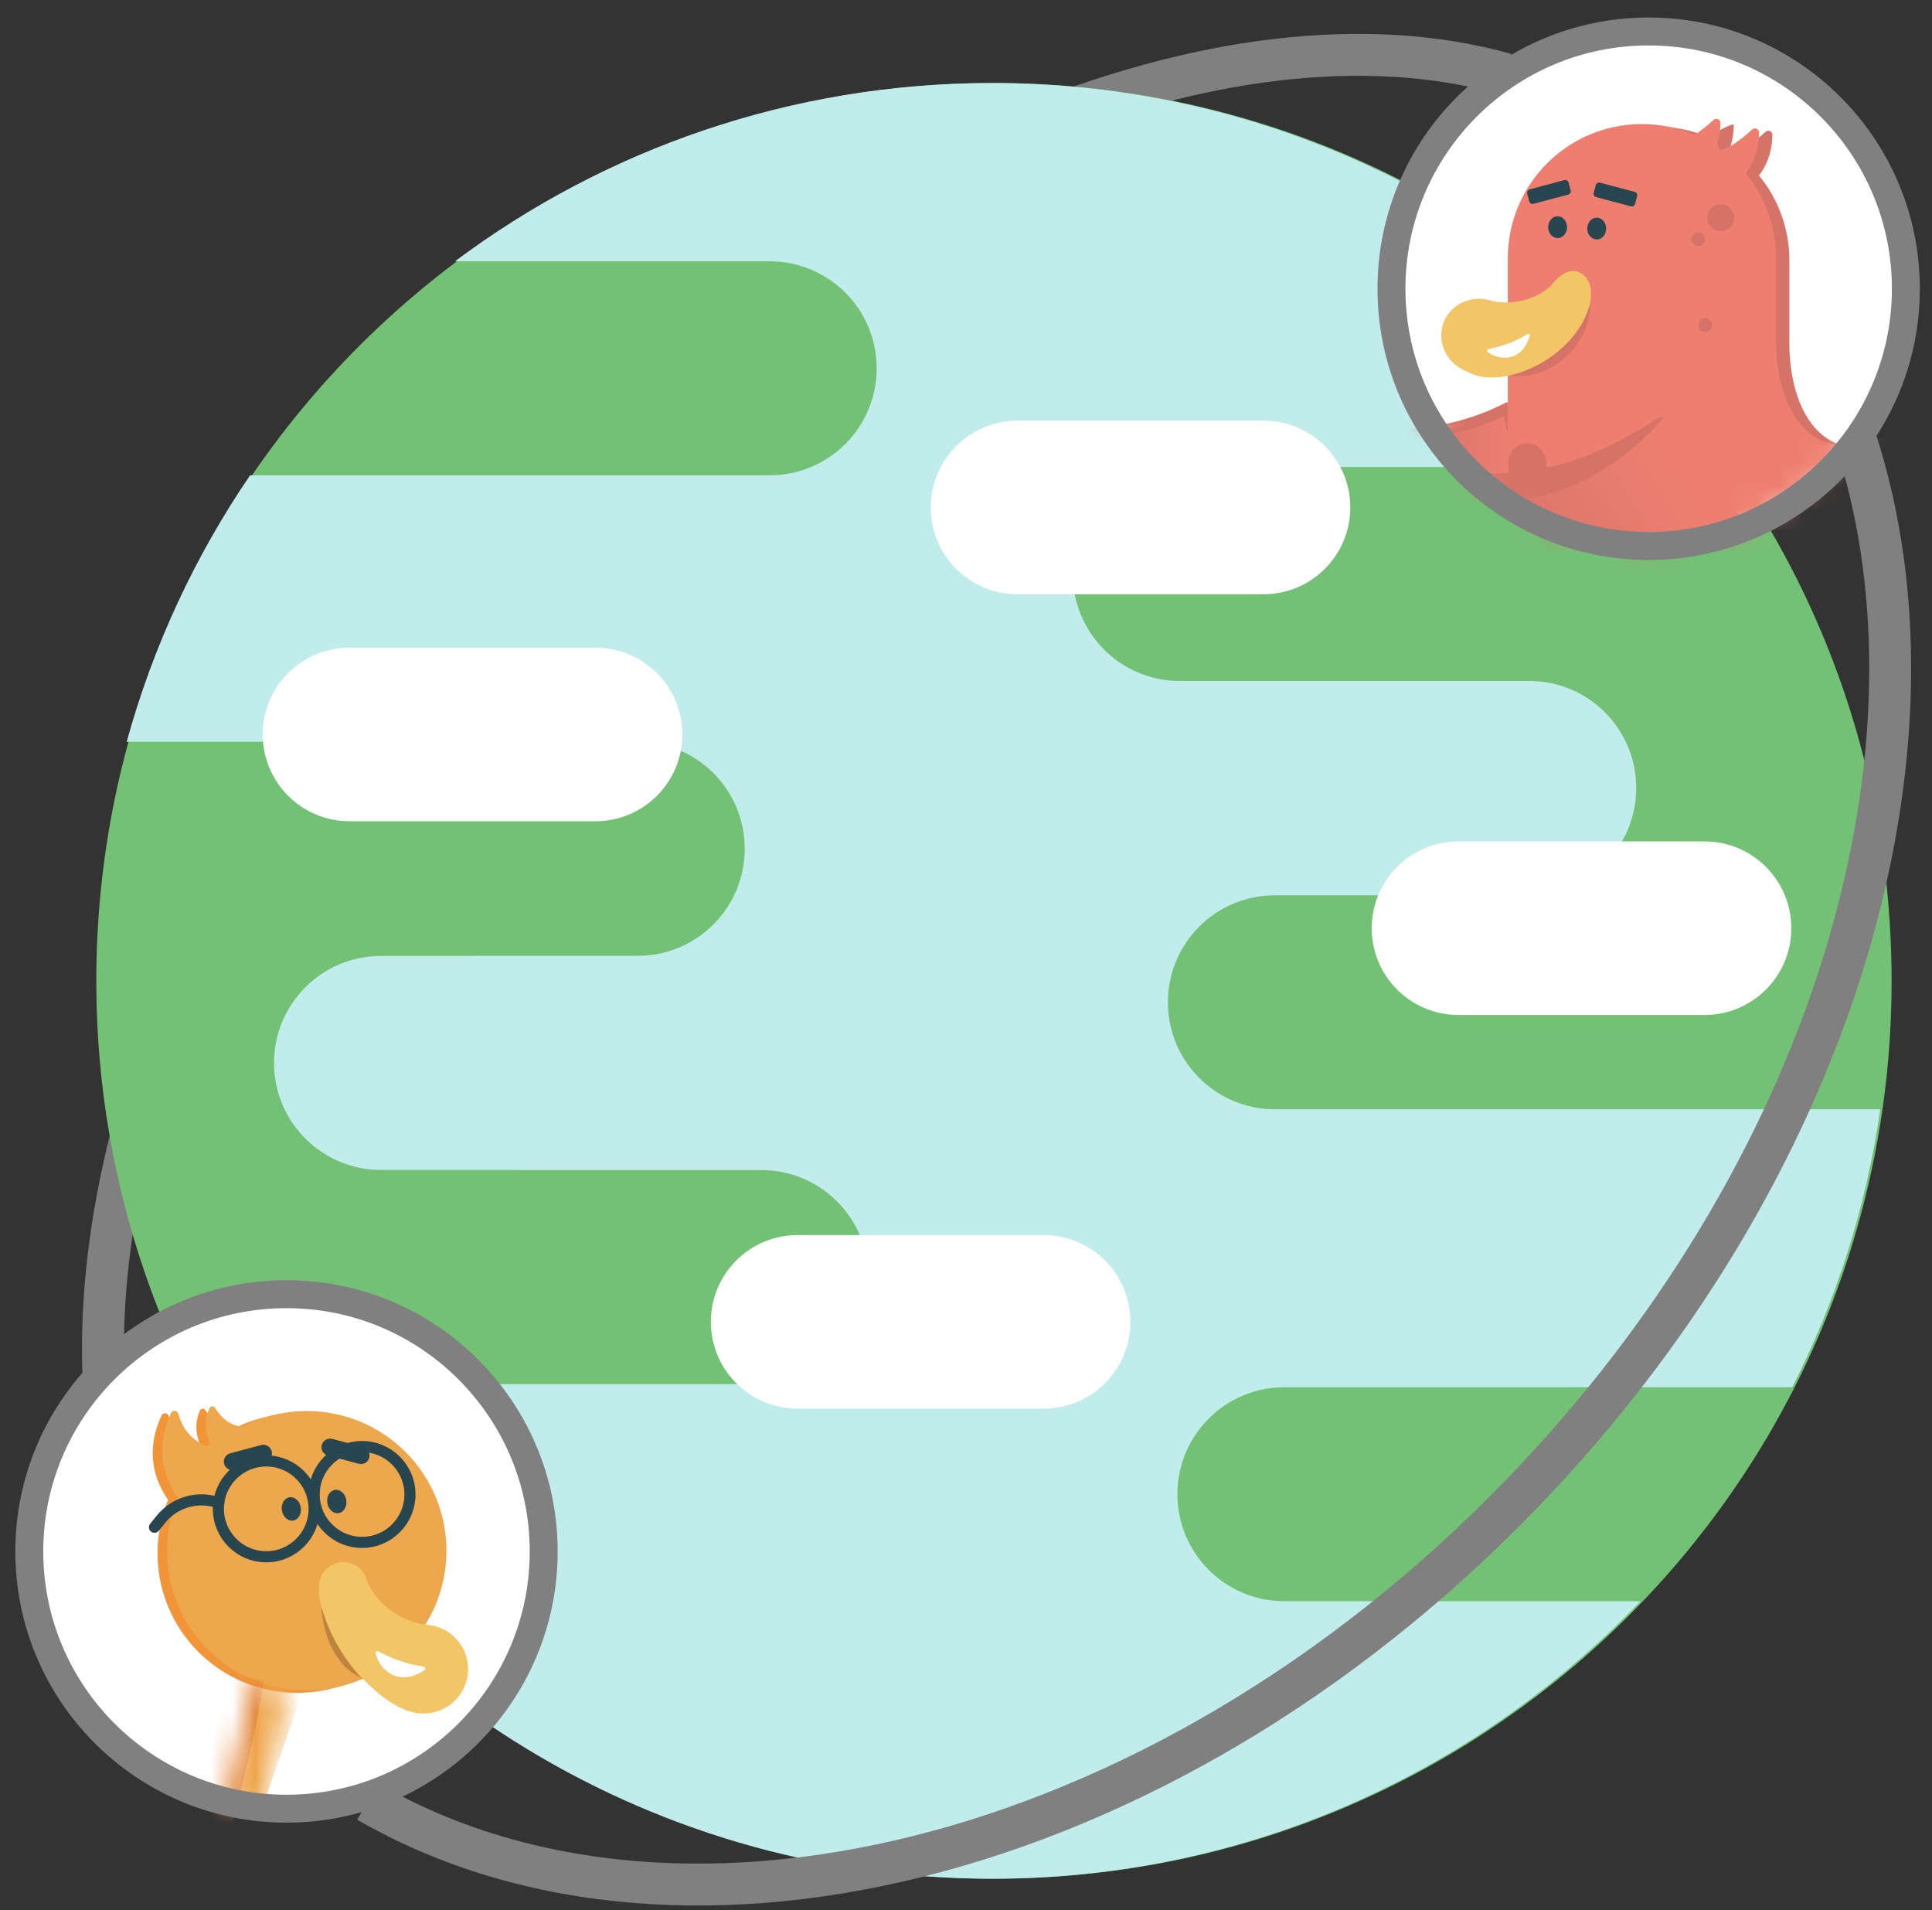 <svg xmlns="http://www.w3.org/2000/svg" xmlns:xlink="http://www.w3.org/1999/xlink" width="87" height="86" viewBox="0 0 87 86"><rect x="0" y="0" width="87" height="86" fill="#333333" stroke="none"/><defs><path id="a" d="M0,11.579 C0,17.981 5.184,23.163 11.581,23.163 C17.977,23.163 23.163,17.981 23.163,11.579 C23.163,5.182 17.977,0 11.581,0 C5.184,0 0,5.182 0,11.579 Z"/><path id="c" d="M0,5.824 C0.556,5.962 1.128,6.063 1.713,6.113 C2.234,4.132 2.687,2.082 2.908,0.528 L1.296,0 C1.048,1.742 0.559,3.843 0,5.824 Z"/><path id="f" d="M0,11.579 C0,17.981 5.184,23.163 11.581,23.163 C17.977,23.163 23.163,17.981 23.163,11.579 C23.163,5.182 17.977,0 11.581,0 C5.184,0 0,5.182 0,11.579 Z"/><path id="i" d="M0,11.579 C0,17.975 5.185,23.163 11.582,23.163 C17.978,23.163 23.16,17.975 23.16,11.579 C23.16,5.182 17.978,0 11.582,0 C5.185,0 0,5.182 0,11.579 Z"/><path id="l" d="M0,11.582 C0,17.978 5.185,23.163 11.582,23.163 C17.979,23.163 23.163,17.978 23.163,11.582 C23.163,5.186 17.979,0 11.582,0 C5.185,0 0,5.186 0,11.582 Z"/><linearGradient id="e" x1="-138.851%" x2="91.034%" y1="12.461%" y2="12.461%"><stop offset="0%" stop-color="#F29538"/><stop offset="0%" stop-color="#F29538"/><stop offset="100%" stop-color="#EDA74C"/></linearGradient><linearGradient id="h" x1="-18.7%" x2="81.3%" y1="38.725%" y2="38.725%"><stop offset="0%" stop-color="#D67369"/><stop offset="0%" stop-color="#D67369"/><stop offset="100%" stop-color="#EE7F70"/></linearGradient><linearGradient id="k" x1="96.684%" x2="56.803%" y1="-7.673%" y2="80.665%"><stop offset="0%" stop-color="#D67369"/><stop offset="0%" stop-color="#D67369"/><stop offset="100%" stop-color="#EE7F70"/></linearGradient></defs><g fill="none" fill-rule="evenodd" transform="translate(1.196 1.411)"><path stroke="gray" stroke-width="1.887" d="M0.1,60.695 C-0.886,48.809 5.438,33.284 17.756,20.168 C32.279,4.704 50.667,-2.656 63.164,0.868" transform="translate(3.44 1.058)"/><path fill="#72C174" fill-rule="nonzero" d="M40.422,0 C18.097,0 0,18.097 0,40.422 C0,62.747 18.097,80.844 40.422,80.844 C62.747,80.844 80.844,62.747 80.844,40.422 C80.844,18.097 62.747,0 40.422,0" transform="matrix(0 -1 -1 0 83.985 83.17)"/><path fill="#C0EDEC" fill-rule="nonzero" d="M52.133,68.35 C49.473,68.35 47.316,66.192 47.316,63.532 C47.316,60.871 49.473,58.715 52.133,58.715 L75.004,58.715 C76.965,54.858 78.328,50.649 78.966,46.202 L51.705,46.202 C49.045,46.202 46.888,44.046 46.888,41.385 C46.888,38.724 49.045,36.568 51.705,36.568 L58.985,36.568 L58.984,36.555 L63.16,36.555 C65.821,36.555 67.977,34.398 67.977,31.738 L67.977,31.737 C67.977,29.077 65.821,26.92 63.16,26.92 L47.423,26.92 C44.762,26.92 42.606,24.763 42.606,22.103 C42.606,19.442 44.762,17.285 47.423,17.285 L72.099,17.285 C64.791,6.838 52.678,1.77635684e-15 38.962,1.77635684e-15 C29.896,1.77635684e-15 21.526,2.985 14.783,8.026 L28.957,8.026 C31.617,8.026 33.774,10.182 33.774,12.843 C33.774,15.504 31.617,17.66 28.957,17.66 L5.558,17.66 C3.087,21.28 1.195,25.323 0,29.657 L23.016,29.657 C25.676,29.657 27.833,31.813 27.833,34.474 C27.833,37.134 25.676,39.292 23.016,39.292 L15.575,39.292 L15.577,39.299 L11.453,39.299 C8.793,39.299 6.636,41.455 6.636,44.116 C6.636,46.776 8.793,48.933 11.453,48.933 L17.661,48.933 L17.663,48.94 L28.582,48.94 C31.243,48.94 33.399,51.096 33.399,53.757 C33.399,56.417 31.243,58.574 28.582,58.574 L2.847,58.574 C9.497,71.78 23.167,80.844 38.962,80.844 C50.45,80.844 60.81,76.044 68.17,68.35 L52.133,68.35 Z" transform="translate(4.508 2.328)"/><path fill="#FFF" fill-rule="nonzero" d="M3.908,7.814 L14.987,7.814 C17.145,7.814 18.894,6.065 18.894,3.907 C18.894,1.749 17.145,0 14.987,0 L3.908,0 C1.749,0 5.58601383e-16,1.749 5.58601383e-16,3.907 C5.58601383e-16,6.065 1.749,7.814 3.908,7.814" transform="translate(40.716 17.528)"/><path fill="#FFF" fill-rule="nonzero" d="M3.907,7.814 L14.987,7.814 C17.145,7.814 18.894,6.065 18.894,3.907 C18.894,1.749 17.145,0 14.987,0 L3.907,0 C1.749,0 0,1.749 0,3.907 C0,6.065 1.749,7.814 3.907,7.814" transform="translate(30.814 54.194)"/><path fill="#FFF" fill-rule="nonzero" d="M3.908,7.815 L14.987,7.815 C17.145,7.815 18.895,6.065 18.895,3.908 C18.895,1.749 17.145,0 14.987,0 L3.908,0 C1.75,0 5.58601383e-16,1.749 5.58601383e-16,3.908 C5.58601383e-16,6.065 1.75,7.815 3.908,7.815" transform="translate(10.635 27.748)"/><path fill="#FFF" fill-rule="nonzero" d="M3.908,7.815 L14.987,7.815 C17.145,7.815 18.895,6.066 18.895,3.908 C18.895,1.75 17.145,0 14.987,0 L3.908,0 C1.749,0 5.58601383e-16,1.75 5.58601383e-16,3.908 C5.58601383e-16,6.066 1.749,7.815 3.908,7.815" transform="translate(60.574 36.471)"/><path fill="#FFF" fill-rule="nonzero" d="M11.582,3.55271368e-15 C5.186,3.55271368e-15 0,5.186 0,11.582 C0,17.979 5.186,23.163 11.582,23.163 C17.979,23.163 23.164,17.979 23.164,11.582 C23.164,5.186 17.979,3.55271368e-15 11.582,3.55271368e-15" transform="matrix(0 -1 -1 0 23.287 80.333)"/><path fill="#FFF" fill-rule="nonzero" d="M11.582,0 C5.185,0 0,5.186 0,11.582 C0,17.979 5.185,23.163 11.582,23.163 C17.978,23.163 23.163,17.979 23.163,11.582 C23.163,5.186 17.978,0 11.582,0" transform="matrix(0 -1 -1 0 84.627 23.17)"/><g transform="translate(0 57.169)"><mask id="b" fill="#fff"><use xlink:href="#a"/></mask><g mask="url(#b)"><g transform="translate(5.68 4.735)"><path fill="#F29538" fill-rule="nonzero" d="M6.507,0.212 C5.466,0.212 4.484,0.466 3.619,0.915 L3.622,0.911 C3.067,0.876 2.675,0.547 2.37,0.063 C2.313,-0.027 2.178,-0.019 2.133,0.077 C1.909,0.56 1.914,1.064 2.12,1.586 C2.163,1.697 2.057,1.813 1.946,1.767 C1.316,1.504 0.917,1.016 0.722,0.334 C0.677,0.178 0.463,0.157 0.396,0.304 C-0.223,1.665 -0.11,2.93 0.69,4.105 L0.692,4.103 C0.387,4.842 0.217,5.652 0.217,6.502 C0.217,9.976 3.033,12.793 6.507,12.793 C9.982,12.793 12.798,9.976 12.798,6.502 C12.798,3.029 9.982,0.212 6.507,0.212" transform="translate(0 .107)"/><path fill="#EDA74C" fill-rule="nonzero" d="M6.507,0.212 C5.466,0.212 4.484,0.466 3.619,0.915 L3.622,0.911 C3.068,0.876 2.676,0.547 2.369,0.063 C2.314,-0.027 2.178,-0.019 2.133,0.077 C1.909,0.56 1.914,1.064 2.12,1.586 C2.164,1.697 2.057,1.813 1.946,1.767 C1.315,1.504 0.917,1.016 0.722,0.334 C0.677,0.178 0.463,0.157 0.396,0.304 C-0.223,1.665 -0.11,2.93 0.69,4.105 L0.692,4.103 C0.386,4.842 0.217,5.652 0.217,6.502 C0.217,9.976 3.033,12.793 6.507,12.793 C9.981,12.793 12.798,9.976 12.798,6.502 C12.798,3.028 9.981,0.212 6.507,0.212" transform="translate(.43)"/><ellipse cx="2.157" cy="2.156" stroke="#27464F" stroke-linecap="round" stroke-linejoin="round" stroke-width=".5" rx="2.157" ry="2.156" transform="matrix(0 -1 -1 0 7.27 6.773)"/><ellipse cx="2.157" cy="2.156" stroke="#27464F" stroke-linecap="round" stroke-linejoin="round" stroke-width=".5" rx="2.157" ry="2.156" transform="matrix(0 -1 -1 0 11.584 6.125)"/><path stroke="#27464F" stroke-linecap="round" stroke-linejoin="round" stroke-width=".5" d="M2.896,0.134 C1.963,-0.196 0.923,0.096 0.299,0.864 L0,1.232" transform="translate(.08 4.212)"/><path fill="#F2C666" fill-rule="nonzero" d="M5.047,2.839 C3.704,2.764 2.41,1.746 2.112,0.652 C1.939,0.268 1.553,0 1.104,0 C0.495,0 0,0.494 0,1.104 C-0.032,3.472 2.863,6.886 4.725,6.809 C5.829,6.809 6.723,5.915 6.723,4.811 C6.723,3.708 5.829,2.813 4.725,2.813" transform="translate(7.481 7.017)"/></g></g></g><g transform="translate(8.797 74.169)"><mask id="d" fill="#fff"><use xlink:href="#c"/></mask><g mask="url(#d)"><g transform="translate(-2.165 -.434)"><rect width="2.399" height="5.957" fill="url(#e)" transform="scale(1 -1) rotate(-19.168 -17.114 -7.505)"/><path fill="#E5893E" fill-rule="nonzero" d="M1.476,10.682 C2.433,7.978 3.637,3.408 4.047,0.527 L2.435,0 C2.025,2.881 0.956,6.731 0,9.436"/></g></g></g><g transform="translate(0 57.169)"><mask id="g" fill="#fff"><use xlink:href="#f"/></mask><g mask="url(#g)"><g transform="translate(8.884 6.188)"><path fill="#27464F" fill-rule="nonzero" d="M0.53,-1.77635684e-15 C0.237,-1.77635684e-15 0,0.194 0,0.431 C0,0.67 0.237,0.863 0.53,0.863 C0.823,0.863 1.06,0.67 1.061,0.431 C1.06,0.194 0.823,0.001 0.53,-1.77635684e-15" transform="scale(-1 1) rotate(-80.812 .351 3.895)"/><path fill="#27464F" fill-rule="nonzero" d="M0.53,0 C0.237,0.001 -1.42108547e-14,0.193 -1.42108547e-14,0.431 C-1.42108547e-14,0.67 0.237,0.863 0.53,0.863 C0.823,0.863 1.06,0.67 1.06,0.431 C1.06,0.193 0.823,0 0.53,0" transform="scale(-1 1) rotate(-80.812 -.868 4.93)"/><path fill="#FFF" fill-rule="nonzero" d="M0.138,0.014 C0.964,0.521 1.203,1.523 0.287,2.328 C0.223,2.384 0.127,2.331 0.138,2.247 C0.231,1.559 0.168,0.844 0.002,0.111 C-0.016,0.032 0.07,-0.028 0.138,0.014" transform="scale(-1 1) rotate(75.205 -9.63 .327)"/><path fill="#27464F" fill-rule="nonzero" d="M1.679,1.132 L0.287,0.761 C0.081,0.706 -0.042,0.494 0.013,0.287 C0.068,0.081 0.28,-0.042 0.487,0.013 L1.878,0.384 C2.085,0.439 2.208,0.651 2.152,0.857 C2.098,1.065 1.886,1.187 1.679,1.132" transform="translate(4.397)"/><path fill="#27464F" fill-rule="nonzero" d="M1.878,0.761 L0.487,1.132 C0.28,1.187 0.068,1.064 0.013,0.857 C-0.042,0.651 0.081,0.439 0.287,0.384 L1.679,0.013 C1.886,-0.042 2.098,0.081 2.153,0.287 C2.208,0.494 2.085,0.706 1.878,0.761" transform="translate(0 .277)"/><path fill="#000" d="M0,0 C0.14,1.697 0.815,2.807 1.896,3.286 L1.842,3.286 C0.875,2.228 0.381,1.23 0,0" opacity=".21" transform="translate(4.382 7.54)"/></g></g></g><path fill="url(#h)" fill-rule="nonzero" d="M1.957,5.555 C3.051,3.913 4.56,2.57 6.335,1.667 L5.24,6.625 C4.229,6.102 3.142,5.738 1.957,5.555 Z" transform="matrix(1 0 0 -1 61.457 23.57)"/><g transform="translate(61.464 .006)"><mask id="j" fill="#fff"><use xlink:href="#i"/></mask><g mask="url(#j)"><g transform="translate(-2.093 3.932)"><path stroke="#D67369" stroke-linecap="round" stroke-linejoin="round" stroke-width=".5" d="M2.295,2.413 C0.534,4.258 -0.412,6.297 0.173,7.654 C0.513,8.443 1.549,8.658 2.295,8.232 C3.983,7.211 5.689,6.747 7.422,6.664 L5.339,0" transform="scale(1 -1) rotate(29.749 44.42 -3.35)"/><path fill="#D67369" fill-rule="nonzero" d="M0,0.045 C0.146,-0.054 0.636,0.01 0.636,0.238 L0.474,0.716 L0,0.045 Z" transform="translate(15.895 5.104)"/><path fill="#D67369" fill-rule="nonzero" d="M0.003,0.056 C0.149,-0.042 0.696,-0.042 0.618,0.314 L0.478,0.728 L0.003,0.056 Z" transform="translate(17.124 5.395)"/><path fill="#D67369" fill-rule="nonzero" d="M17.73,13.755 C13.791,16.017 11.974,13.084 12.079,9.475 L12.079,6.12 C12.079,4.661 11.56,3.323 10.699,2.279 L10.717,2.287 C11.174,1.662 11.3,1.059 11.313,0.463 C11.316,0.3 11.12,0.217 11.001,0.326 C10.506,0.777 9.969,1.177 9.603,1.253 C9.531,1.201 9.462,1.145 9.388,1.096 C9.518,0.736 9.568,0.382 9.575,0.031 C9.579,-0.131 8.684,0.392 8.413,0.567 C7.683,0.255 6.882,0.081 6.039,0.081 C2.703,0.081 0,2.785 0,6.12 L0,16.289 L12.323,24.135 C16.965,24.155 19.28,20.782 20.093,15.564 C20.333,14.023 19.082,12.979 17.73,13.755" transform="translate(7.933 .26)"/><path fill="#EE7F70" fill-rule="nonzero" d="M17.614,13.976 C13.756,16.114 11.975,13.203 12.079,9.631 L12.079,6.276 C12.079,4.817 11.561,3.478 10.7,2.434 L10.718,2.443 C11.173,1.819 11.301,1.217 11.313,0.623 C11.316,0.458 11.123,0.371 11.001,0.482 C10.506,0.933 9.97,1.332 9.604,1.409 L9.602,1.407 C9.479,1.317 9.425,1.16 9.463,1.014 C9.538,0.736 9.57,0.463 9.576,0.19 C9.58,0.026 9.386,-0.061 9.264,0.049 C8.98,0.309 8.684,0.548 8.413,0.722 C7.684,0.41 6.882,0.236 6.04,0.236 C2.704,0.236 0,2.94 0,6.276 L0,16.444 C3.604,20.389 7.05,24.816 12.309,24.395 C16.936,24.454 19.236,21.088 20.091,15.737 C20.311,14.356 18.838,13.298 17.614,13.976" transform="translate(7.331)"/><path fill="#27464F" fill-rule="nonzero" d="M0.491,0 C0.762,0 0.982,0.191 0.982,0.425 C0.982,0.66 0.762,0.851 0.491,0.851 C0.219,0.851 0,0.66 0,0.425 C0,0.191 0.219,0 0.491,0" transform="matrix(0 1 1 0 9.148 4.387)"/><path fill="#27464F" fill-rule="nonzero" d="M0.491,0 C0.762,0 0.981,0.191 0.981,0.425 C0.981,0.66 0.762,0.85 0.491,0.85 C0.219,0.85 -8.72814661e-18,0.66 -8.72814661e-18,0.425 C-8.72814661e-18,0.191 0.219,0 0.491,0" transform="matrix(0 1 1 0 10.91 4.45)"/><path fill="#27464F" fill-rule="nonzero" d="M1.676,1.073 L0.117,0.657 C0.033,0.635 -0.017,0.548 0.005,0.464 L0.098,0.116 C0.12,0.033 0.206,-0.017 0.29,0.005 L1.849,0.421 C1.934,0.443 1.983,0.529 1.961,0.613 L1.868,0.961 C1.846,1.045 1.76,1.095 1.676,1.073" transform="translate(11.194 2.868)"/><path fill="#27464F" fill-rule="nonzero" d="M0.29,1.072 L1.849,0.657 C1.933,0.634 1.983,0.548 1.961,0.465 L1.868,0.116 C1.846,0.033 1.76,-0.017 1.676,0.005 L0.117,0.421 C0.033,0.443 -0.017,0.529 0.005,0.614 L0.098,0.961 C0.12,1.045 0.206,1.095 0.29,1.072" transform="translate(8.2 2.755)"/><path fill="#D67369" fill-rule="nonzero" d="M0,3.328 C2.042,3.621 3.804,1.813 3.707,1.04737759e-16 L0,3.328 Z" transform="translate(7.328 8.234)"/><path fill="#F2C666" fill-rule="nonzero" d="M2.058,1.289 C3.179,1.642 4.539,1.236 5.107,0.466 C5.389,0.159 5.787,-0.1 6.155,0.038 C6.654,0.225 6.838,0.771 6.702,1.469 C6.07,3.956 2.671,5.45 1.15,4.518 C0.246,4.179 -0.222,3.2 0.104,2.33 C0.429,1.46 1.426,1.029 2.33,1.367" transform="translate(4.333 6.85)"/><path fill="#D67369" fill-rule="nonzero" d="M0.61,0 C0.274,0 0,0.274 0,0.609 C0,0.946 0.274,1.218 0.61,1.218 C0.947,1.218 1.219,0.946 1.219,0.609 C1.219,0.274 0.947,0 0.61,0" transform="matrix(0 -1 -1 0 17.529 5.06)"/><path fill="#D67369" fill-rule="nonzero" d="M0.314,0.01 C0.146,0.01 0.01,0.147 0.01,0.314 C0.01,0.482 0.146,0.619 0.314,0.619 C0.483,0.619 0.619,0.482 0.619,0.314 C0.619,0.147 0.483,0.01 0.314,0.01" transform="matrix(0 -1 -1 0 16.222 5.731)"/><path fill="#D67369" fill-rule="nonzero" d="M0.314,0.004 C0.143,0.004 0.004,0.143 0.004,0.314 C0.004,0.487 0.143,0.625 0.314,0.625 C0.486,0.625 0.625,0.487 0.625,0.314 C0.625,0.143 0.486,0.004 0.314,0.004" transform="matrix(0 -1 -1 0 16.53 9.593)"/><path fill="#FFF" fill-rule="nonzero" d="M0.12,0.012 C0.839,0.453 1.048,1.326 0.25,2.027 C0.195,2.076 0.11,2.03 0.12,1.958 C0.202,1.358 0.147,0.735 0.002,0.096 C-0.013,0.028 0.06,-0.025 0.12,0.012" transform="scale(1 -1) rotate(-65.39 -4.92 -10.166)"/><path fill="#D67369" fill-rule="nonzero" d="M0,0.877 C0.068,3.015 0.22,5.023 0.579,6.709 C2.863,9.359 7.804,10.598 12.902,9.791 C7.25,9.251 2.428,7.644 1.694,0.769 C1.648,0.334 1.287,0 0.85,0 C0.37,0 -0.015,0.398 0,0.877" transform="translate(7.352 14.605)"/></g></g></g><path fill="url(#k)" fill-rule="nonzero" d="M7.093,0 C8.413,2.199 9.015,4.85 8.621,7.593 C8.39,9.155 7.857,10.613 7.093,11.887 L2.834,7.338 C5.045,5.417 6.653,3.125 7.093,0 Z" transform="scale(-1 1) rotate(81.799 -41.205 -31.76)"/><g transform="translate(61.467)"><mask id="m" fill="#fff"><use xlink:href="#l"/></mask><path fill="#D67369" fill-rule="nonzero" d="M17.742,24.385 C15.853,25.911 13.355,26.503 10.945,26.548 C9.729,26.558 8.509,26.431 7.316,26.154 C6.124,25.877 4.946,25.465 3.866,24.782 C3.328,24.438 2.809,24.021 2.4,23.445 C2.201,23.156 2.025,22.826 1.938,22.449 C1.828,22.104 1.838,21.575 2.025,21.191 C2.401,20.392 3.189,19.927 4.043,19.916 C4.617,19.923 5.174,19.907 5.732,19.851 C6.848,19.737 7.948,19.454 9.01,19.014 C10.073,18.577 11.099,17.997 12.111,17.355 C12.141,17.336 12.18,17.345 12.199,17.375 C12.214,17.399 12.211,17.429 12.194,17.45 C10.636,19.274 8.414,20.691 5.901,21.097 C5.279,21.193 4.644,21.236 4.027,21.225 C3.692,21.213 3.289,21.43 3.153,21.718 C3.113,21.786 3.088,21.858 3.079,21.933 C3.06,22.002 3.072,22.087 3.091,22.2 C3.119,22.409 3.209,22.624 3.333,22.833 C3.589,23.248 3.985,23.627 4.43,23.95 C5.333,24.591 6.412,25.045 7.52,25.363 C8.632,25.683 9.791,25.867 10.955,25.919 C13.267,26.037 15.71,25.648 17.666,24.285 C17.694,24.265 17.733,24.271 17.754,24.299 C17.773,24.326 17.767,24.364 17.742,24.385" mask="url(#m)"/></g><circle cx="11.582" cy="11.582" r="11.582" stroke="gray" stroke-width="1.258" transform="matrix(0 -1 -1 0 84.627 23.17)"/><path stroke="gray" stroke-width="1.887" d="M67.022,0 C71.434,13.693 66.251,32.207 52.614,46.729 C36.592,63.79 14.339,69.549 0,61.267" transform="translate(15.363 18.431)"/><circle cx="11.582" cy="11.582" r="11.582" stroke="gray" stroke-width="1.258" transform="matrix(0 -1 -1 0 23.287 80.019)"/></g></svg>